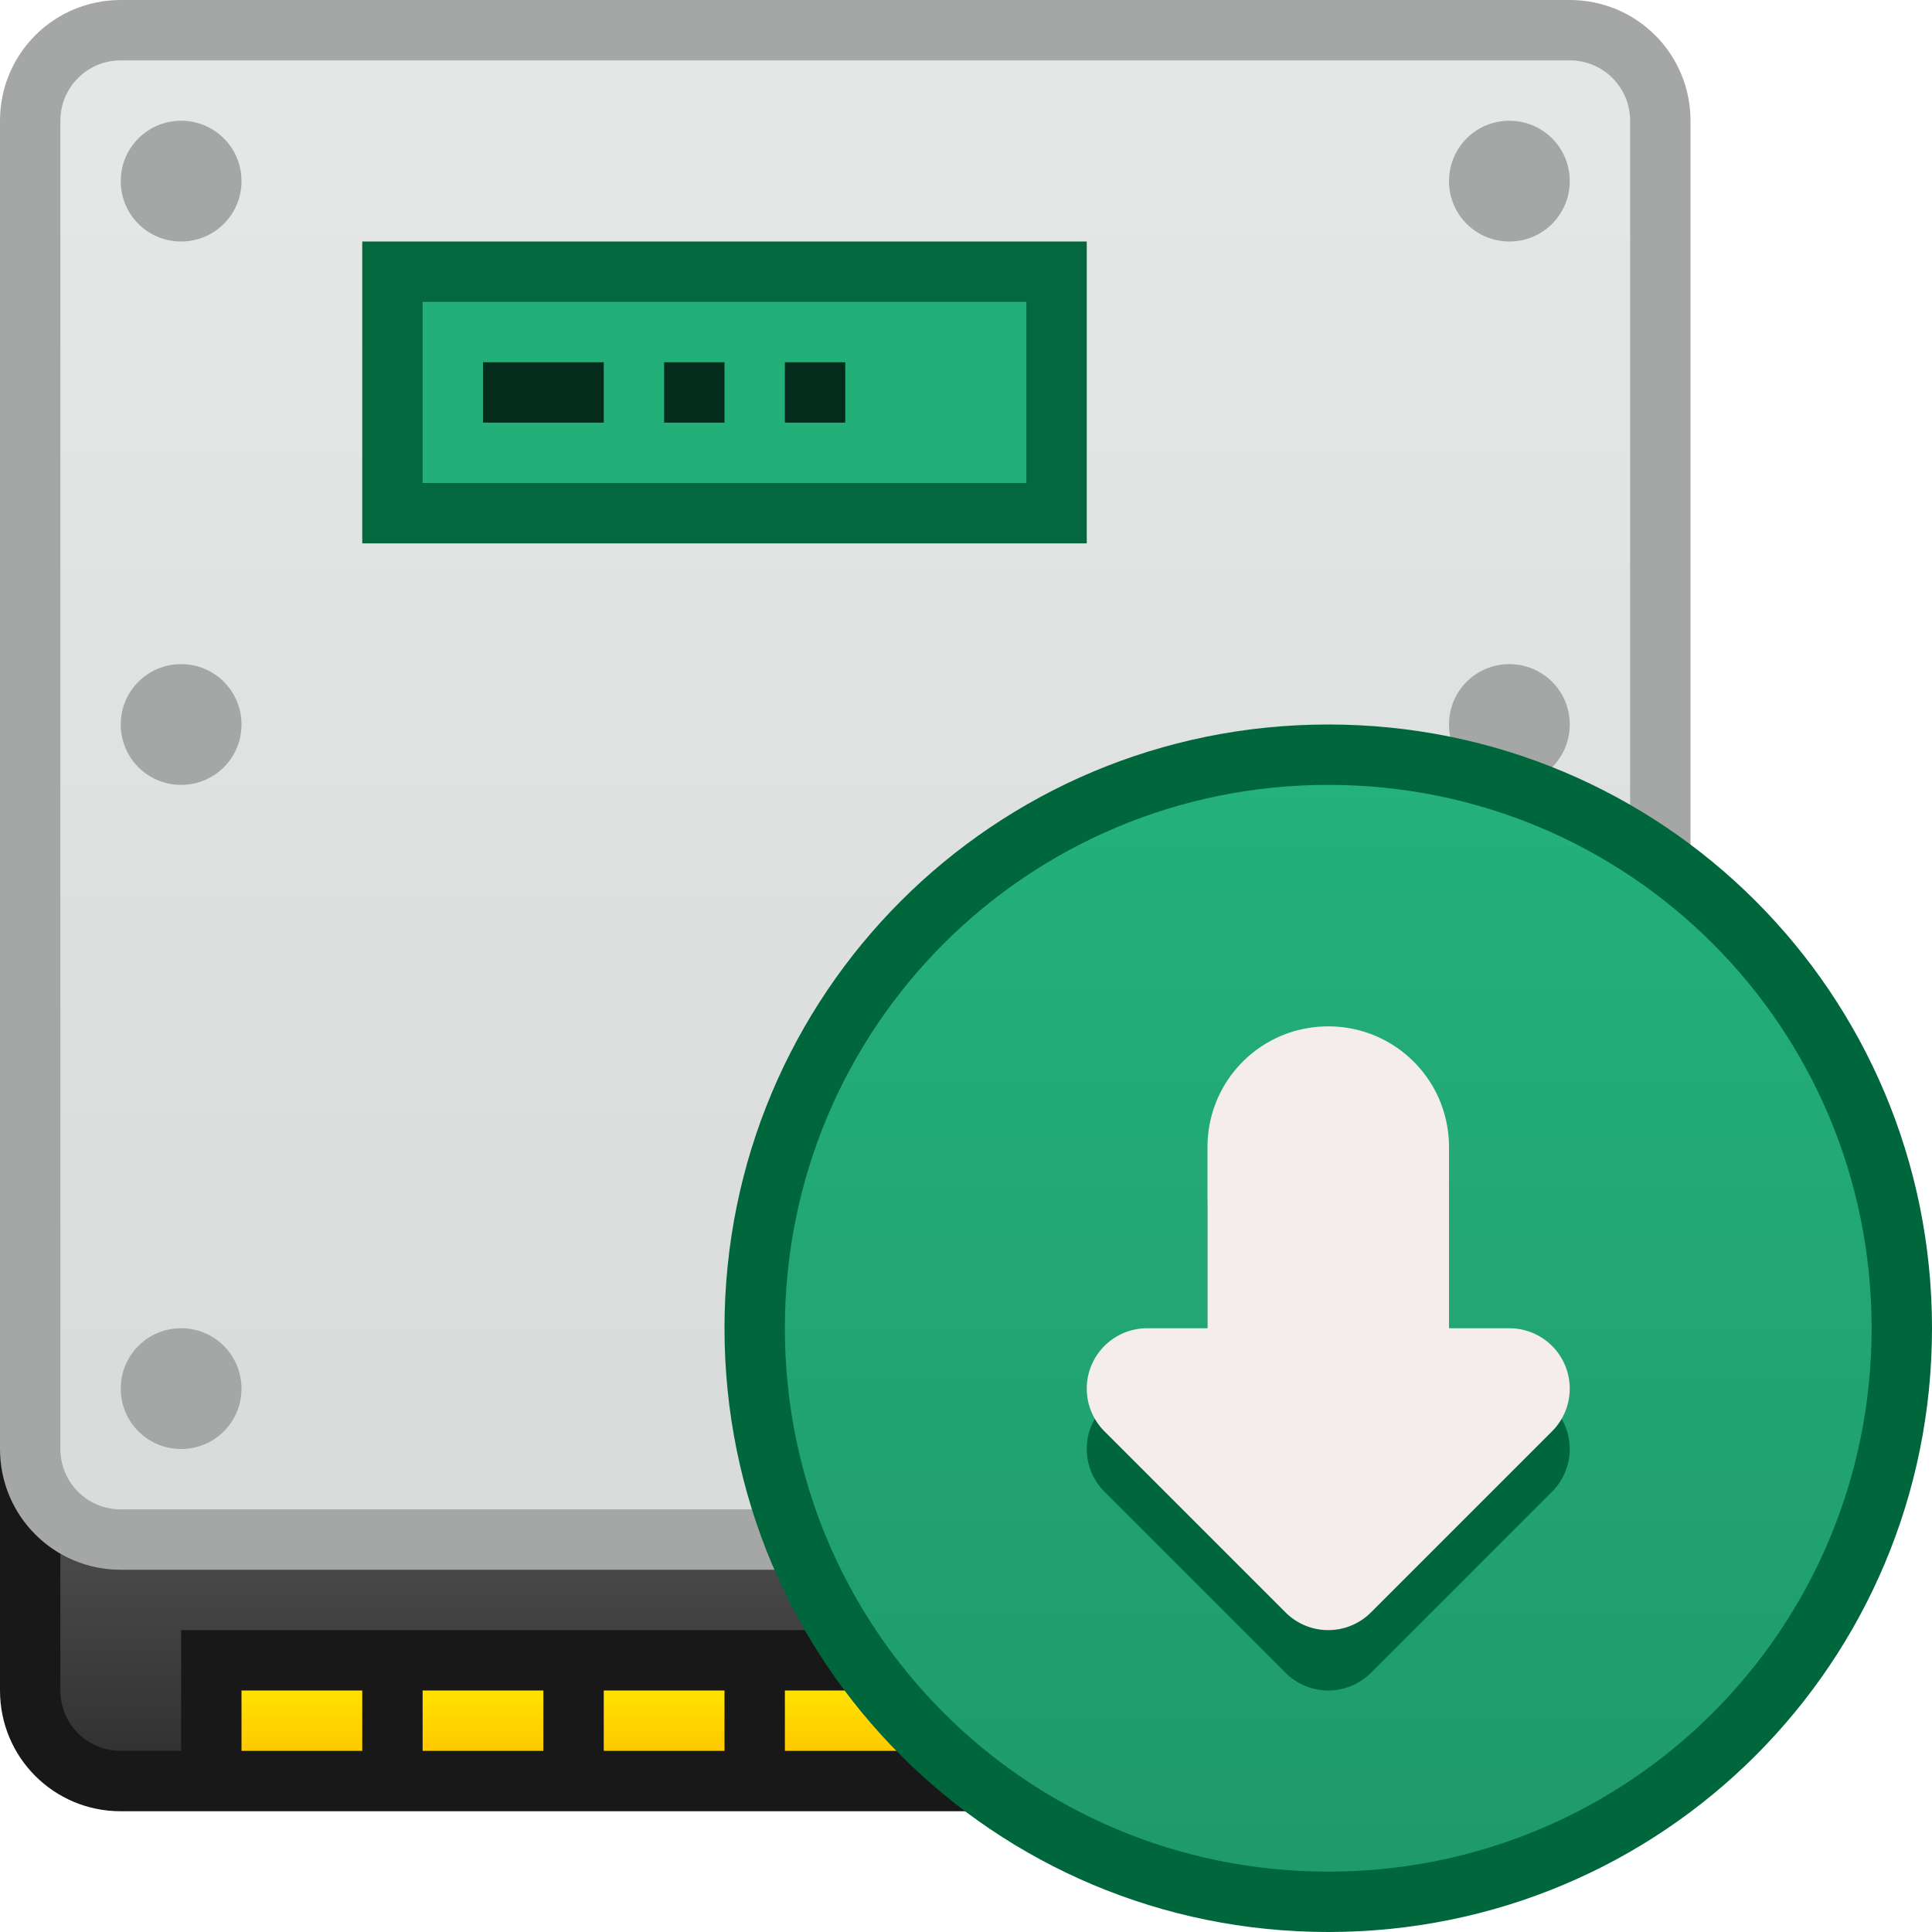 <?xml version="1.0" encoding="UTF-8" standalone="no"?>
<!-- Created with Inkscape (http://www.inkscape.org/) -->

<svg
   xmlns:dc="http://purl.org/dc/elements/1.1/"
   xmlns:cc="http://creativecommons.org/ns#"
   xmlns:rdf="http://www.w3.org/1999/02/22-rdf-syntax-ns#"
   xmlns:svg="http://www.w3.org/2000/svg"
   xmlns="http://www.w3.org/2000/svg"
   xmlns:xlink="http://www.w3.org/1999/xlink"
   xmlns:sodipodi="http://sodipodi.sourceforge.net/DTD/sodipodi-0.dtd"
   xmlns:inkscape="http://www.inkscape.org/namespaces/inkscape"
   width="32"
   height="32"
   viewBox="0 0 32 32"
   version="1.1"
   id="svg8"
   inkscape:version="0.92.2 2405546, 2018-03-11"
   sodipodi:docname="yast-live-install.svg">
  <title
     id="title7895">Antu icon Theme</title>
  <defs
     id="defs2">
    <linearGradient
       gradientTransform="translate(-47,-15)"
       inkscape:collect="always"
       xlink:href="#linearGradient825"
       id="linearGradient1096"
       x1="7"
       y1="321.65"
       x2="7"
       y2="301.65"
       gradientUnits="userSpaceOnUse" />
    <linearGradient
       id="linearGradient825"
       inkscape:collect="always">
      <stop
         id="stop821"
         offset="0"
         style="stop-color:#1f996a;stop-opacity:1" />
      <stop
         id="stop823"
         offset="1"
         style="stop-color:#24b27b;stop-opacity:1" />
    </linearGradient>
    <linearGradient
       gradientTransform="translate(-62,273.65)"
       gradientUnits="userSpaceOnUse"
       y2="29"
       x2="16"
       y1="30"
       x1="16"
       id="linearGradient928"
       xlink:href="#linearGradient4627"
       inkscape:collect="always" />
    <linearGradient
       id="linearGradient4627"
       inkscape:collect="always">
      <stop
         id="stop4623"
         offset="0"
         style="stop-color:#ffc900;stop-opacity:1" />
      <stop
         id="stop4625"
         offset="1"
         style="stop-color:#ffe200;stop-opacity:1" />
    </linearGradient>
    <linearGradient
       inkscape:collect="always"
       xlink:href="#linearGradient923"
       id="linearGradient922"
       gradientUnits="userSpaceOnUse"
       gradientTransform="translate(-49,-16)"
       x1="3"
       y1="319.65"
       x2="3"
       y2="316.65" />
    <linearGradient
       inkscape:collect="always"
       id="linearGradient923">
      <stop
         style="stop-color:#323232;stop-opacity:1"
         offset="0"
         id="stop919" />
      <stop
         style="stop-color:#484849;stop-opacity:1"
         offset="1"
         id="stop921" />
    </linearGradient>
    <linearGradient
       gradientTransform="translate(-49,-16)"
       gradientUnits="userSpaceOnUse"
       y2="293.65"
       x2="3"
       y1="313.65"
       x1="3"
       id="linearGradient916-2"
       xlink:href="#linearGradient914-9"
       inkscape:collect="always" />
    <linearGradient
       id="linearGradient914-9"
       inkscape:collect="always">
      <stop
         id="stop910-1"
         offset="0"
         style="stop-color:#dadbdb;stop-opacity:1" />
      <stop
         id="stop912-2"
         offset="1"
         style="stop-color:#e5e6e6;stop-opacity:1" />
    </linearGradient>
  </defs>
  <sodipodi:namedview
     id="base"
     pagecolor="#ffffff"
     bordercolor="#666666"
     borderopacity="1.0"
     inkscape:pageopacity="0.0"
     inkscape:pageshadow="2"
     inkscape:zoom="22.627417"
     inkscape:cx="17.752489"
     inkscape:cy="20.332199"
     inkscape:document-units="px"
     inkscape:current-layer="g1577"
     showgrid="true"
     units="px"
     inkscape:window-width="1360"
     inkscape:window-height="711"
     inkscape:window-x="0"
     inkscape:window-y="28"
     inkscape:window-maximized="1"
     objecttolerance="10"
     gridtolerance="10"
     guidetolerance="10"
     inkscape:snap-bbox="true"
     inkscape:bbox-paths="true"
     inkscape:bbox-nodes="true"
     inkscape:snap-bbox-edge-midpoints="true"
     inkscape:snap-bbox-midpoints="true"
     inkscape:object-paths="true"
     inkscape:snap-intersection-paths="true">
    <inkscape:grid
       type="xygrid"
       id="grid7897"
       empspacing="4" />
  </sodipodi:namedview>
  <g
     inkscape:label="Capa 1"
     inkscape:groupmode="layer"
     id="layer1"
     transform="translate(0,-282.65)">
    <g
       id="g1577"
       transform="translate(60,8)">
      <path
         inkscape:connector-curvature="0"
         style="fill:#181818;fill-opacity:1;stroke:none;stroke-width:2;stroke-linecap:round;stroke-linejoin:round;stroke-miterlimit:4;stroke-dasharray:none;stroke-dashoffset:0;stroke-opacity:1"
         d="m -58,295.65 h 24 c 1.108,0 2,0.892 2,2 v 5 c 0,1.108 -0.892,2 -2,2 h -24 c -1.108,0 -2,-0.892 -2,-2 v -5 c 0,-1.108 0.892,-2 2,-2 z"
         id="rect842-1" />
      <path
         inkscape:connector-curvature="0"
         style="fill:url(#linearGradient922);fill-opacity:1;stroke:none;stroke-width:2;stroke-linecap:round;stroke-linejoin:round;stroke-miterlimit:4;stroke-dasharray:none;stroke-dashoffset:0;stroke-opacity:1"
         d="m -58,296.65 c -0.554,0 -1,0.446 -1,1 v 5 c 0,0.554 0.446,1 1,1 h 1 v -2 h 19 v 2 h 4 c 0.554,0 1,-0.446 1,-1 v -5 c 0,-0.554 -0.446,-1 -1,-1 z"
         id="path1024" />
      <path
         inkscape:connector-curvature="0"
         style="fill:#a5a6a6;fill-opacity:1;stroke:none;stroke-width:2;stroke-linecap:round;stroke-linejoin:round;stroke-miterlimit:4;stroke-dasharray:none;stroke-dashoffset:0;stroke-opacity:1"
         d="m -58,274.65 h 24 c 1.108,0 2,0.892 2,2 v 22 c 0,1.108 -0.892,2 -2,2 h -24 c -1.108,0 -2,-0.892 -2,-2 v -22 c 0,-1.108 0.892,-2 2,-2 z"
         id="rect838-8" />
      <path
         style="fill:url(#linearGradient916-2);fill-opacity:1;stroke:none;stroke-width:2;stroke-linecap:round;stroke-linejoin:round;stroke-miterlimit:4;stroke-dasharray:none;stroke-dashoffset:0;stroke-opacity:1"
         d="m -58,275.65 c -0.554,0 -1,0.446 -1,1 v 22 c 0,0.554 0.446,1 1,1 h 24 c 0.554,0 1,-0.446 1,-1 v -22 c 0,-0.554 -0.446,-1 -1,-1 z m 1,1 c 0.554,0 1,0.446 1,1 0,0.554 -0.446,1 -1,1 -0.554,0 -1,-0.446 -1,-1 0,-0.554 0.446,-1 1,-1 z m 22,0 c 0.554,0 1,0.446 1,1 0,0.554 -0.446,1 -1,1 -0.554,0 -1,-0.446 -1,-1 0,-0.554 0.446,-1 1,-1 z m -22,9 c 0.554,0 1,0.446 1,1 0,0.554 -0.446,1 -1,1 -0.554,0 -1,-0.446 -1,-1 0,-0.554 0.446,-1 1,-1 z m 22,0 c 0.554,0 1,0.446 1,1 0,0.554 -0.446,1 -1,1 -0.554,0 -1,-0.446 -1,-1 0,-0.554 0.446,-1 1,-1 z m -22,11 c 0.554,0 1,0.446 1,1 0,0.554 -0.446,1 -1,1 -0.554,0 -1,-0.446 -1,-1 0,-0.554 0.446,-1 1,-1 z m 22,0 c 0.554,0 1,0.446 1,1 0,0.554 -0.446,1 -1,1 -0.554,0 -1,-0.446 -1,-1 0,-0.554 0.446,-1 1,-1 z"
         id="rect840-7"
         inkscape:connector-curvature="0"
         sodipodi:nodetypes="sssssssssssssssssssssssssssssssssssssss" />
      <path
         inkscape:connector-curvature="0"
         style="opacity:1;fill:url(#linearGradient928);fill-opacity:1;stroke:none;stroke-width:2;stroke-linecap:round;stroke-linejoin:round;stroke-miterlimit:4;stroke-dasharray:none;stroke-opacity:1"
         d="m -56,302.65 v 1 h 2 v -1 z m 3,0 v 1 h 2 v -1 z m 3,0 v 1 h 2 v -1 z m 3,0 v 1 h 2 v -1 z m 3,0 v 1 h 2 v -1 z m 3,0 v 1 h 2 v -1 z"
         id="rect848" />
      <path
         id="rect1082-8"
         d="m -54,278.65 h 12 v 5 h -12 z"
         style="opacity:0.98;fill:#00663c;fill-opacity:1;stroke:none;stroke-width:2;stroke-linecap:round;stroke-linejoin:round;stroke-miterlimit:4;stroke-dasharray:none;stroke-dashoffset:0;stroke-opacity:1"
         inkscape:connector-curvature="0" />
      <path
         id="rect1084-7"
         d="m -53,279.65 h 10 v 3 h -10 z"
         style="opacity:0.98;fill:#24b079;fill-opacity:1;stroke:none;stroke-width:2;stroke-linecap:round;stroke-linejoin:round;stroke-miterlimit:4;stroke-dasharray:none;stroke-dashoffset:0;stroke-opacity:1"
         inkscape:connector-curvature="0" />
      <path
         style="opacity:1;fill:#042c1c;fill-opacity:1;stroke:none;stroke-width:2;stroke-linecap:round;stroke-linejoin:round;stroke-miterlimit:4;stroke-dasharray:none;stroke-dashoffset:0;stroke-opacity:1"
         d="M 8 6 L 8 7 L 10 7 L 10 6 L 8 6 z M 11 6 L 11 7 L 12 7 L 12 6 L 11 6 z M 13 6 L 13 7 L 14 7 L 14 6 L 13 6 z "
         transform="translate(-60,274.65)"
         id="rect1098-9" />
      <path
         style="fill:#00663c;fill-opacity:1;stroke:none;stroke-width:2;stroke-linecap:round;stroke-linejoin:round;stroke-miterlimit:4;stroke-dasharray:none;stroke-dashoffset:0;stroke-opacity:1"
         d="m -38,286.65 c 5.54,0 10,4.46 10,10 v 10e-6 c 0,5.54 -4.46,10 -10,10 -5.54,0 -10,-4.46 -10,-10 v -10e-6 c 0,-5.54 4.46,-10 10,-10 z"
         id="rect937"
         inkscape:connector-curvature="0" />
      <path
         style="fill:url(#linearGradient1096);fill-opacity:1;stroke:none;stroke-width:2;stroke-linecap:round;stroke-linejoin:round;stroke-miterlimit:4;stroke-dasharray:none;stroke-dashoffset:0;stroke-opacity:1"
         d="m -38,287.65 c 4.986,0 9,4.014 9,9 0,4.986 -4.014,9 -9,9 -4.986,0 -9,-4.014 -9,-9 0,-4.986 4.014,-9 9,-9 z"
         id="rect939"
         inkscape:connector-curvature="0" />
      <path
         inkscape:connector-curvature="0"
         style="opacity:1;fill:#00663c;fill-opacity:1;stroke:none;stroke-width:1;stroke-opacity:1"
         d="m -38,292.65 c 1.108,0 2,0.892 2,2 v 3 h 1 a 1,1 0 0 1 0.707,1.707 l -3,3 a 1,1 0 0 1 -1.414,0 l -3,-3 a 1,1 0 0 1 0.707,-1.707 h 1 v -3 c 0,-1.108 0.892,-2 2,-2 z"
         id="path7212-4-9" />
      <path
         style="opacity:1;fill:#f4edeb;fill-opacity:1;stroke:none;stroke-width:1;stroke-opacity:1"
         d="m -38,291.65 c 1.108,0 2,0.892 2,2 v 3 h 1 a 1,1 0 0 1 0.707,1.707 l -3,3 a 1,1 0 0 1 -1.414,0 l -3,-3 A 1,1 0 0 1 -41,296.65 h 1 v -3 c 0,-1.108 0.892,-2 2,-2 z"
         id="path7212-4"
         inkscape:connector-curvature="0" />
    </g>
  </g>
</svg>
